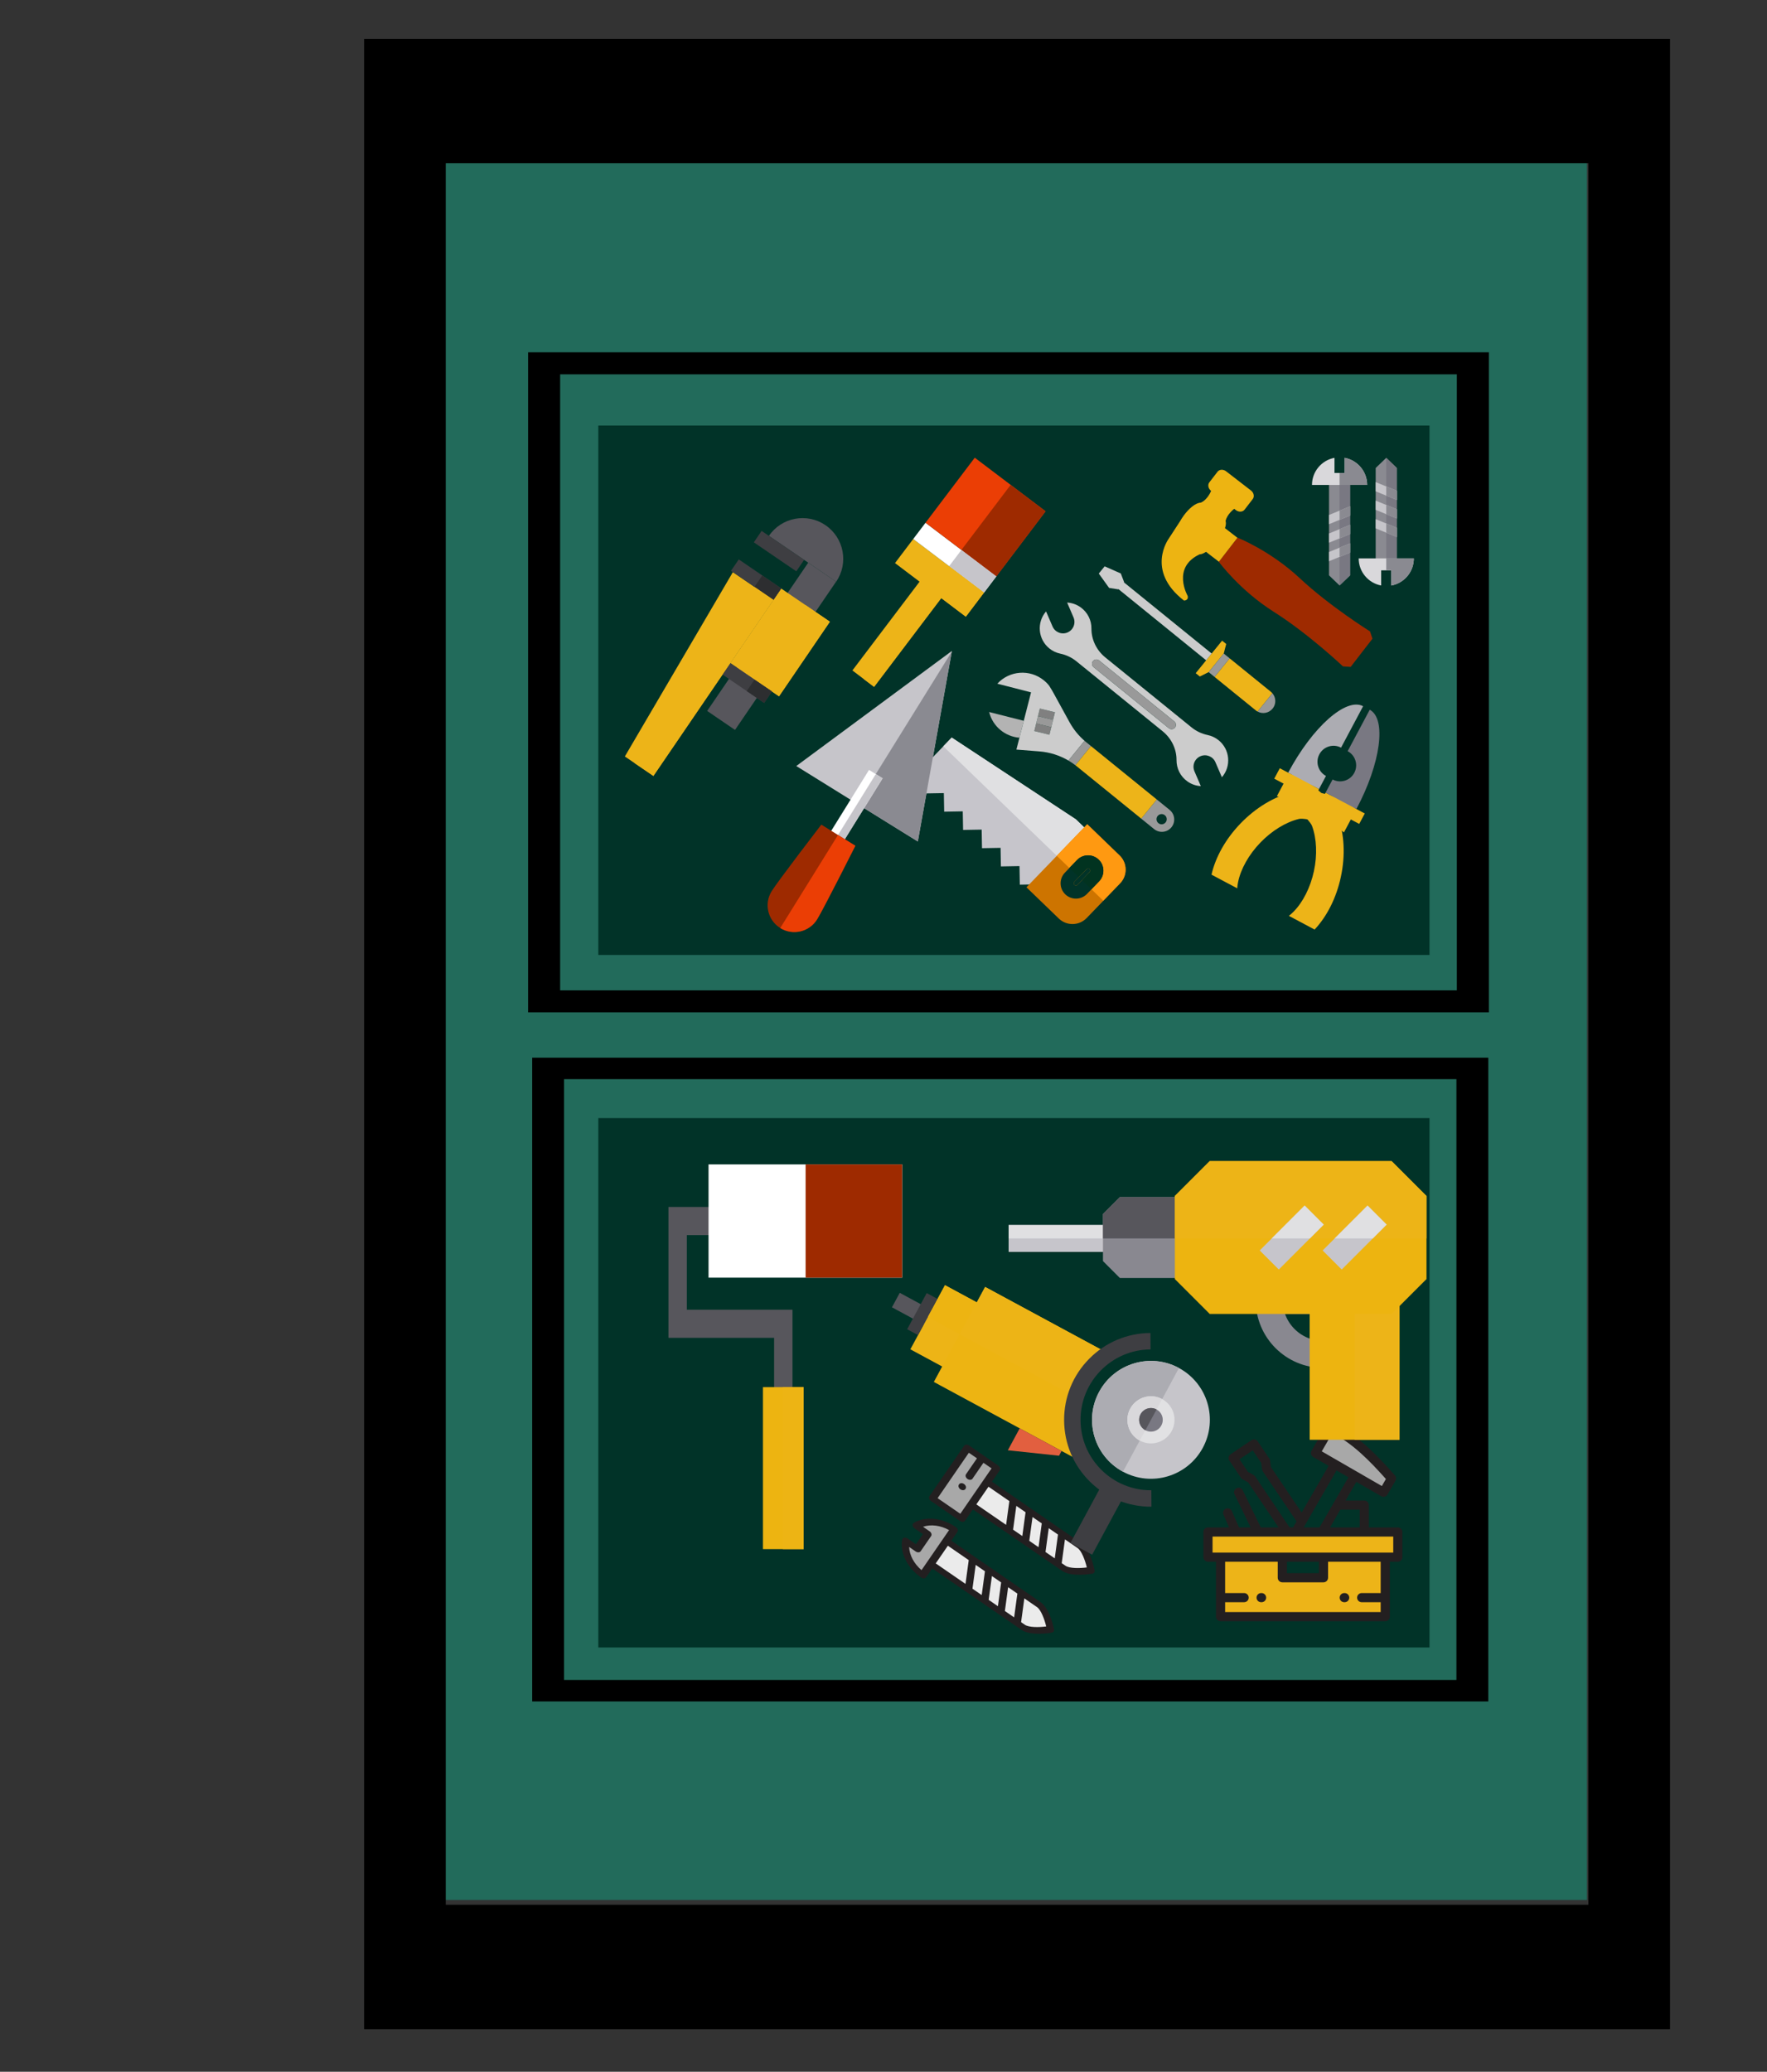 <?xml version="1.0" encoding="UTF-8" standalone="no" ?>
<!DOCTYPE svg PUBLIC "-//W3C//DTD SVG 1.1//EN" "http://www.w3.org/Graphics/SVG/1.1/DTD/svg11.dtd">
<svg xmlns="http://www.w3.org/2000/svg" xmlns:xlink="http://www.w3.org/1999/xlink" version="1.1" width="454.64" height="532.957" xml:space="preserve">
<rect width="100%" height="100%" fill="#333333" stroke="none"/>
<desc>Created with Fabric.js 1.6.0-rc.1</desc>
<defs></defs>
<g style="stroke: none; stroke-width: 1; stroke-dasharray: none; stroke-linecap: butt; stroke-linejoin: miter; stroke-miterlimit: 10; fill: none; fill-rule: nonzero; opacity: 1;" transform="translate(10 13.97) scale(0.98 0.98)" >
  <rect x="105.56" y="27.06" rx="0" ry="0" width="300.88" height="457.42" style="stroke: none; stroke-width: 1; stroke-dasharray: none; stroke-linecap: butt; stroke-linejoin: miter; stroke-miterlimit: 10; fill: #226b5b; fill-rule: nonzero; opacity: 1;" transform=" matrix(1 0 0 1 0 0) "/>
  <rect x="146.88" y="97.45" rx="0" ry="0" width="218.23" height="138.97" style="stroke: none; stroke-width: 1; stroke-dasharray: none; stroke-linecap: butt; stroke-linejoin: miter; stroke-miterlimit: 10; fill: #013328; fill-rule: nonzero; opacity: 1;" transform=" matrix(1 0 0 1 0 0) "/>
  <circle cx="180.143" cy="166.943" r="13.163" style="stroke: none; stroke-width: 1; stroke-dasharray: none; stroke-linecap: butt; stroke-linejoin: miter; stroke-miterlimit: 10; fill: #594333; fill-rule: nonzero; opacity: 0;" transform="  matrix(1 0 0 1 0 0) "/>
  <rect x="146.88" y="279.24" rx="0" ry="0" width="218.23" height="138.97" style="stroke: none; stroke-width: 1; stroke-dasharray: none; stroke-linecap: butt; stroke-linejoin: miter; stroke-miterlimit: 10; fill: #013328; fill-rule: nonzero; opacity: 1;" transform=" matrix(1 0 0 1 0 0) "/>
  <circle cx="180.143" cy="348.723" r="13.163" style="stroke: none; stroke-width: 1; stroke-dasharray: none; stroke-linecap: butt; stroke-linejoin: miter; stroke-miterlimit: 10; fill: #594333; fill-rule: nonzero; opacity: 0;" transform="  matrix(1 0 0 1 0 0) "/>
  <polygon points="173.39,484.48 173.39,27.06 105.56,27.06 105.56,484.48 406.44,484.48 406.44,484.48 " style="stroke: none; stroke-width: 1; stroke-dasharray: none; stroke-linecap: butt; stroke-linejoin: miter; stroke-miterlimit: 10; fill: rgb(0,0,0); fill-rule: nonzero; opacity: 0;" transform="  matrix(1 0 0 1 0 0) "/>
  <path d="M 417.82 0 H 94.18 c -9.605 0 -17.393 7.787 -17.393 17.393 v 19.336 c 0 9.605 7.787 17.393 17.393 17.393 h 323.642 c 9.605 0 17.393 -7.787 17.393 -17.393 V 17.393 C 435.213 7.787 427.427 0 417.82 0 z" style="stroke: none; stroke-width: 1; stroke-dasharray: none; stroke-linecap: butt; stroke-linejoin: miter; stroke-miterlimit: 10; fill: #735642; fill-rule: nonzero; opacity: 0;" transform=" matrix(1 0 0 1 0 0) " stroke-linecap="round" />
  <path d="M 144.621 36.729 V 17.393 C 144.621 7.786 152.407 0 162.014 0 H 94.18 c -9.605 0 -17.393 7.786 -17.393 17.393 v 19.336 c 0 9.605 7.787 17.393 17.393 17.393 h 67.834 C 152.407 54.12 144.621 46.334 144.621 36.729 z" style="stroke: none; stroke-width: 1; stroke-dasharray: none; stroke-linecap: butt; stroke-linejoin: miter; stroke-miterlimit: 10; fill: rgb(0,0,0); fill-rule: nonzero; opacity: 0;" transform=" matrix(1 0 0 1 0 0) " stroke-linecap="round" />
  <path d="M 406.442 456.963 H 105.558 c -19.921 0 -36.07 16.149 -36.07 36.07 V 512 h 373.024 v -18.968 C 442.512 473.112 426.363 456.963 406.442 456.963 z" style="stroke: none; stroke-width: 1; stroke-dasharray: none; stroke-linecap: butt; stroke-linejoin: miter; stroke-miterlimit: 10; fill: #735642; fill-rule: nonzero; opacity: 0;" transform=" matrix(1 0 0 1 0 0) " stroke-linecap="round" />
  <path d="M 173.392 456.963 h -67.834 c -19.921 0 -36.07 16.149 -36.07 36.07 V 512 h 67.834 v -18.968 C 137.322 473.112 153.471 456.963 173.392 456.963 z" style="stroke: none; stroke-width: 1; stroke-dasharray: none; stroke-linecap: butt; stroke-linejoin: miter; stroke-miterlimit: 10; fill: rgb(0,0,0); fill-rule: nonzero; opacity: 0;" transform=" matrix(1 0 0 1 0 0) " stroke-linecap="round" />
</g>
<g style="stroke: none; stroke-width: 1; stroke-dasharray: none; stroke-linecap: butt; stroke-linejoin: miter; stroke-miterlimit: 10; fill: none; fill-rule: nonzero; opacity: 1;" transform="translate(228.43 400.44) rotate(304.54) scale(0.07 0.09)" >
  <rect x="269.5" y="11.25" rx="0" ry="0" width="225.06" height="101.28" style="stroke: none; stroke-width: 1; stroke-dasharray: none; stroke-linecap: butt; stroke-linejoin: miter; stroke-miterlimit: 10; fill: #A8A8A8; fill-rule: nonzero; opacity: 1;" transform=" matrix(1 0 0 1 0 0) "/>
  <path d="M 382.031 500.747 L 382.031 500.747 c 0 0 50.637 -39.55 50.637 -67.516 V 112.527 H 331.393 v 320.703 C 331.393 461.197 382.031 500.747 382.031 500.747 z" style="stroke: none; stroke-width: 1; stroke-dasharray: none; stroke-linecap: butt; stroke-linejoin: miter; stroke-miterlimit: 10; fill: #EBEBEB; fill-rule: nonzero; opacity: 1;" transform=" matrix(1 0 0 1 0 0) " stroke-linecap="round" />
  <path d="M 118.716 500.747 L 118.716 500.747 c 0 0 50.637 -39.55 50.637 -67.516 V 112.527 H 68.079 v 320.703 C 68.079 461.197 118.716 500.747 118.716 500.747 z" style="stroke: none; stroke-width: 1; stroke-dasharray: none; stroke-linecap: butt; stroke-linejoin: miter; stroke-miterlimit: 10; fill: #EBEBEB; fill-rule: nonzero; opacity: 1;" transform=" matrix(1 0 0 1 0 0) " stroke-linecap="round" />
  <path d="M 152.475 17.023 v 40.366 H 84.958 V 17.023 c -39.333 13.904 -67.516 51.409 -67.516 95.504 l 0 0 h 202.549 l 0 0 C 219.991 68.432 191.808 30.927 152.475 17.023 z" style="stroke: none; stroke-width: 1; stroke-dasharray: none; stroke-linecap: butt; stroke-linejoin: miter; stroke-miterlimit: 10; fill: #A8A8A8; fill-rule: nonzero; opacity: 1;" transform=" matrix(1 0 0 1 0 0) " stroke-linecap="round" />
  <path d="M 494.558 0 H 269.503 c -6.215 0 -11.253 5.039 -11.253 11.253 v 101.275 c 0 6.214 5.038 11.253 11.253 11.253 h 50.637 v 309.451 c 0 32.516 49.338 71.992 54.964 76.385 c 2.036 1.59 4.481 2.384 6.926 2.384 s 4.892 -0.794 6.926 -2.384 c 5.626 -4.393 54.964 -43.868 54.964 -76.385 V 123.78 h 50.637 c 6.215 0 11.253 -5.039 11.253 -11.253 V 11.253 C 505.811 5.039 500.773 0 494.558 0 z M 421.415 308.719 l -78.769 30.924 v -32.085 l 78.769 -30.924 V 308.719 z M 342.646 363.82 l 78.769 -30.924 v 32.085 l -78.769 30.924 V 363.82 z M 421.415 252.455 l -78.769 30.924 v -32.085 l 78.769 -30.924 V 252.455 z M 382.031 486.178 c -18.201 -15.682 -39.385 -39.275 -39.385 -52.948 v -13.147 l 78.769 -30.924 v 44.07 C 421.415 446.902 400.232 470.497 382.031 486.178 z M 421.415 196.192 l -78.769 30.924 V 123.78 h 78.769 V 196.192 z M 280.756 101.275 V 22.505 h 202.549 v 28.132 h -70.892 c -6.215 0 -11.253 5.039 -11.253 11.253 s 5.038 11.253 11.253 11.253 h 70.892 v 28.132 H 280.756 z" style="stroke: none; stroke-width: 1; stroke-dasharray: none; stroke-linecap: butt; stroke-linejoin: miter; stroke-miterlimit: 10; fill: #231F20; fill-rule: nonzero; opacity: 1;" transform=" matrix(1 0 0 1 0 0) " stroke-linecap="round" />
  <path d="M 156.225 6.414 c -3.443 -1.215 -7.265 -0.686 -10.247 1.422 c -2.982 2.11 -4.755 5.535 -4.755 9.188 v 29.112 H 96.212 V 17.024 c 0 -3.653 -1.773 -7.078 -4.755 -9.188 c -2.983 -2.109 -6.803 -2.638 -10.249 -1.422 C 36.337 22.276 6.189 64.918 6.189 112.527 c 0 6.214 5.038 11.253 11.253 11.253 h 39.385 v 309.451 c 0 32.516 49.338 71.992 54.964 76.385 c 2.036 1.59 4.481 2.384 6.926 2.384 c 2.445 0 4.892 -0.794 6.926 -2.384 c 5.626 -4.393 54.964 -43.868 54.964 -76.385 V 123.78 h 39.385 c 6.215 0 11.253 -5.039 11.253 -11.253 C 231.244 64.918 201.096 22.276 156.225 6.414 z M 158.101 308.719 l -78.769 30.924 v -32.085 l 78.769 -30.924 V 308.719 z M 79.332 363.82 l 78.769 -30.924 v 32.085 l -78.769 30.924 V 363.82 z M 158.101 252.455 l -78.769 30.924 v -32.085 l 78.769 -30.924 V 252.455 z M 118.716 486.178 c -18.201 -15.682 -39.385 -39.275 -39.385 -52.948 v -13.147 l 78.769 -30.924 v 44.07 C 158.101 446.902 136.918 470.497 118.716 486.178 z M 158.101 196.192 l -78.769 30.924 V 123.78 h 78.769 V 196.192 z M 29.401 101.275 c 3.531 -27.977 20.058 -52.709 44.304 -66.727 v 22.841 c 0 6.214 5.038 11.253 11.253 11.253 h 67.516 c 6.215 0 11.253 -5.039 11.253 -11.253 V 34.548 c 24.246 14.018 40.773 38.75 44.304 66.727 H 29.401 z" style="stroke: none; stroke-width: 1; stroke-dasharray: none; stroke-linecap: butt; stroke-linejoin: miter; stroke-miterlimit: 10; fill: #231F20; fill-rule: nonzero; opacity: 1;" transform=" matrix(1 0 0 1 0 0) " stroke-linecap="round" />
  <path d="M 367.402 50.637 h -1.125 c -6.215 0 -11.253 5.039 -11.253 11.253 s 5.038 11.253 11.253 11.253 h 1.125 c 6.215 0 11.253 -5.039 11.253 -11.253 S 373.617 50.637 367.402 50.637 z" style="stroke: none; stroke-width: 1; stroke-dasharray: none; stroke-linecap: butt; stroke-linejoin: miter; stroke-miterlimit: 10; fill: #231F20; fill-rule: nonzero; opacity: 1;" transform=" matrix(1 0 0 1 0 0) " stroke-linecap="round" />
</g>
<g style="stroke: none; stroke-width: 1; stroke-dasharray: none; stroke-linecap: butt; stroke-linejoin: miter; stroke-miterlimit: 10; fill: none; fill-rule: nonzero; opacity: 1;" transform="translate(309.63 365.92) scale(0.1 0.1)" >
  <rect x="11.77" y="281.82" rx="0" ry="0" width="488.46" height="64.74" style="stroke: none; stroke-width: 1; stroke-dasharray: none; stroke-linecap: butt; stroke-linejoin: miter; stroke-miterlimit: 10; fill: #edb418; fill-rule: nonzero; opacity: 1;" transform=" matrix(1 0 0 1 0 0) "/>
  <rect x="44.14" y="346.56" rx="0" ry="0" width="423.72" height="153.01" style="stroke: none; stroke-width: 1; stroke-dasharray: none; stroke-linecap: butt; stroke-linejoin: miter; stroke-miterlimit: 10; fill: #edb418; fill-rule: nonzero; opacity: 1;" transform=" matrix(1 0 0 1 0 0) "/>
  <rect x="203.03" y="346.56" rx="0" ry="0" width="105.93" height="52.97" style="stroke: none; stroke-width: 1; stroke-dasharray: none; stroke-linecap: butt; stroke-linejoin: miter; stroke-miterlimit: 10; fill: #013328; fill-rule: nonzero; opacity: 1;" transform=" matrix(1 0 0 1 0 0) "/>
  <path d="M 463.439 179.715 c -58.328 -33.675 -116.656 -67.351 -174.984 -101.026 c 12.751 -22.085 25.501 -44.171 38.253 -66.256 c 61.094 26.728 110.93 79.308 157.329 131.606 C 477.171 155.932 470.306 167.824 463.439 179.715 z" style="stroke: none; stroke-width: 1; stroke-dasharray: none; stroke-linecap: butt; stroke-linejoin: miter; stroke-miterlimit: 10; fill: #A8A8A8; fill-rule: nonzero; opacity: 1;" transform=" matrix(1 0 0 1 0 0) " stroke-linecap="round" />
  <polygon points="389.2,136.85 345.43,212.66 305.5,281.82 237.54,281.82 253.54,254.13 338.24,107.42 " style="stroke: none; stroke-width: 1; stroke-dasharray: none; stroke-linecap: butt; stroke-linejoin: miter; stroke-miterlimit: 10; fill: #013328; fill-rule: nonzero; opacity: 1;" transform="  matrix(1 0 0 1 0 0) "/>
  <polygon points="253.54,254.13 237.54,281.82 215.43,281.82 123.53,145.58 106.34,135.87 76.51,91.64 130.17,55.45 160,99.68 162.56,119.25 " style="stroke: none; stroke-width: 1; stroke-dasharray: none; stroke-linecap: butt; stroke-linejoin: miter; stroke-miterlimit: 10; fill: #013328; fill-rule: nonzero; opacity: 1;" transform="  matrix(1 0 0 1 0 0) "/>
  <polygon points="413.92,212.66 413.92,281.82 305.5,281.82 345.43,212.66 " style="stroke: none; stroke-width: 1; stroke-dasharray: none; stroke-linecap: butt; stroke-linejoin: miter; stroke-miterlimit: 10; fill: #013328; fill-rule: nonzero; opacity: 1;" transform="  matrix(1 0 0 1 0 0) "/>
  <path d="M 500.23 270.051 h -74.54 V 212.66 c 0 -6.501 -5.271 -11.77 -11.77 -11.77 h -48.1 l 27.688 -47.959 l 64.046 36.977 c 1.804 1.043 3.837 1.577 5.885 1.577 c 1.019 0 2.044 -0.133 3.046 -0.401 c 3.017 -0.809 5.586 -2.78 7.147 -5.484 l 20.598 -35.678 c 2.533 -4.388 1.975 -9.906 -1.389 -13.696 C 445.913 83.333 394.793 29.371 331.424 1.649 c -5.491 -2.402 -11.913 -0.294 -14.91 4.899 l -38.253 66.256 c -3.251 5.63 -1.322 12.828 4.308 16.078 l 39.586 22.855 l -69.394 120.189 l -78.893 -116.953 l -2.194 -16.818 c -0.237 -1.813 -0.892 -3.544 -1.914 -5.059 l -29.837 -44.232 c -3.636 -5.39 -10.952 -6.81 -16.339 -3.176 l -53.66 36.193 c -2.588 1.746 -4.377 4.448 -4.973 7.512 c -0.596 3.064 0.051 6.241 1.796 8.828 l 29.837 44.232 c 1.02 1.512 2.379 2.767 3.968 3.665 l 14.769 8.345 l 77.97 115.587 H 147.67 l -46.458 -95.485 c -2.845 -5.845 -9.89 -8.277 -15.733 -5.434 c -5.845 2.845 -8.278 9.888 -5.434 15.733 l 41.447 85.186 H 91.712 l -18.556 -42.205 c -2.618 -5.951 -9.566 -8.653 -15.512 -6.037 c -5.951 2.617 -8.655 9.561 -6.038 15.512 l 14.39 32.732 H 11.77 c -6.499 0 -11.77 5.27 -11.77 11.77 v 64.736 c 0 6.501 5.271 11.77 11.77 11.77 h 20.598 v 141.241 c 0 6.501 5.271 11.77 11.77 11.77 h 423.724 c 6.499 0 11.77 -5.269 11.77 -11.77 V 358.328 h 20.598 c 6.499 0 11.77 -5.269 11.77 -11.77 v -64.736 C 512 275.32 506.729 270.051 500.23 270.051 z M 402.15 224.43 v 45.621 h -76.259 l 26.338 -45.621 H 402.15 z M 331.515 27.647 c 52.385 25.827 96.918 71.78 138.08 117.868 l -10.464 18.122 L 304.533 74.381 L 331.515 27.647 z M 373.122 141.161 l -74.412 128.89 h -40.774 l 5.798 -10.038 c 0.005 -0.008 0.007 -0.016 0.012 -0.025 l 78.799 -136.482 L 373.122 141.161 z M 133.285 139 c -1.02 -1.512 -2.379 -2.767 -3.968 -3.665 l -14.769 -8.345 L 92.846 94.815 l 34.144 -23.029 l 21.702 32.171 l 2.194 16.818 c 0.237 1.813 0.892 3.544 1.914 5.059 l 86.868 128.772 l -8.917 15.444 h -9.063 L 133.285 139 z M 456.092 438.952 h -48.846 c -6.499 0 -11.77 5.269 -11.77 11.77 c 0 6.501 5.271 11.77 11.77 11.77 h 48.846 v 25.306 H 55.908 v -25.306 h 48.846 c 6.499 0 11.77 -5.269 11.77 -11.77 c 0 -6.501 -5.271 -11.77 -11.77 -11.77 H 55.908 v -80.625 h 135.356 v 41.195 c 0 6.501 5.271 11.77 11.77 11.77 h 105.931 c 6.499 0 11.77 -5.269 11.77 -11.77 v -41.195 h 135.356 V 438.952 z M 214.805 358.327 h 82.391 v 29.425 h -82.391 V 358.327 z M 488.46 334.787 H 23.54 v -41.195 h 464.92 V 334.787 z" style="stroke: none; stroke-width: 1; stroke-dasharray: none; stroke-linecap: butt; stroke-linejoin: miter; stroke-miterlimit: 10; fill: #231F20; fill-rule: nonzero; opacity: 1;" transform=" matrix(1 0 0 1 0 0) " stroke-linecap="round" />
  <path d="M 149.677 438.952 H 148.5 c -6.499 0 -11.77 5.269 -11.77 11.77 c 0 6.501 5.271 11.77 11.77 11.77 h 1.177 c 6.499 0 11.77 -5.269 11.77 -11.77 C 161.447 444.222 156.176 438.952 149.677 438.952 z" style="stroke: none; stroke-width: 1; stroke-dasharray: none; stroke-linecap: butt; stroke-linejoin: miter; stroke-miterlimit: 10; fill: #231F20; fill-rule: nonzero; opacity: 1;" transform=" matrix(1 0 0 1 0 0) " stroke-linecap="round" />
  <path d="M 362.323 462.492 h 1.177 c 6.499 0 11.77 -5.269 11.77 -11.77 c 0 -6.501 -5.271 -11.77 -11.77 -11.77 h -1.177 c -6.499 0 -11.77 5.269 -11.77 11.77 C 350.553 457.223 355.824 462.492 362.323 462.492 z" style="stroke: none; stroke-width: 1; stroke-dasharray: none; stroke-linecap: butt; stroke-linejoin: miter; stroke-miterlimit: 10; fill: #231F20; fill-rule: nonzero; opacity: 1;" transform=" matrix(1 0 0 1 0 0) " stroke-linecap="round" />
</g>
<g style="stroke: none; stroke-width: 1; stroke-dasharray: none; stroke-linecap: butt; stroke-linejoin: miter; stroke-miterlimit: 10; fill: none; fill-rule: nonzero; opacity: 1;" transform="translate(246.51 185.13) rotate(309.05) scale(0.14 0.14)" >
  <path d="M 46.83 35.454 l 27.57 59.62 l -29.17 13.41 v -0.01 C 30.27 86.734 30.41 57.234 46.83 35.454 z" style="stroke: none; stroke-width: 1; stroke-dasharray: none; stroke-linecap: butt; stroke-linejoin: miter; stroke-miterlimit: 10; fill: #B3B3B3; fill-rule: nonzero; opacity: 1;" transform=" matrix(1 0 0 1 0 0) " stroke-linecap="round" />
  <polygon points="85.12,116.17 97.18,141.74 84.23,147.84 72.03,121.96 84.97,115.86 " style="stroke: none; stroke-width: 1; stroke-dasharray: none; stroke-linecap: butt; stroke-linejoin: miter; stroke-miterlimit: 10; fill: #808080; fill-rule: nonzero; opacity: 1;" transform="  matrix(1 0 0 1 0 0) "/>
  <polygon points="110.48,103.83 122.68,129.71 109.74,135.81 109.59,135.5 97.53,109.94 " style="stroke: none; stroke-width: 1; stroke-dasharray: none; stroke-linecap: butt; stroke-linejoin: miter; stroke-miterlimit: 10; fill: #808080; fill-rule: nonzero; opacity: 1;" transform="  matrix(1 0 0 1 0 0) "/>
  <polygon points="109.59,135.5 109.74,135.81 97.18,141.74 85.12,116.17 84.97,115.86 97.53,109.94 " style="stroke: none; stroke-width: 1; stroke-dasharray: none; stroke-linecap: butt; stroke-linejoin: miter; stroke-miterlimit: 10; fill: #999999; fill-rule: nonzero; opacity: 1;" transform="  matrix(1 0 0 1 0 0) "/>
  <path d="M 97.18 141.744 l 12.56 -5.93 l 12.94 -6.1 l -12.2 -25.88 l -12.95 6.11 l -12.56 5.92 l -12.94 6.1 l 12.2 25.88 L 97.18 141.744 z M 155.39 76.794 c 0 4.96 -0.41 9.84 -1.68 14.43 c -0.92 3.35 -5.14 13.99 -5.14 13.99 l -0.02 0.05 l -23.2 56.88 c -5.56 13.63 -8.65 28.14 -9.12 42.85 l -1.91 -0.07 h -44.9 c -2.78 -18.6 -9.76 -36.41 -20.52 -52.03 l -24.09 -35.03 l 15.52 -7.13 l 4.9 -2.25 l 29.17 -13.41 l 49.03 -22.54 l -26.67 -58.15 C 129.48 16.394 155.39 43.564 155.39 76.794 z" style="stroke: none; stroke-width: 1; stroke-dasharray: none; stroke-linecap: butt; stroke-linejoin: miter; stroke-miterlimit: 10; fill: #CCCCCC; fill-rule: nonzero; opacity: 1;" transform=" matrix(1 0 0 1 0 0) " stroke-linecap="round" />
  <path d="M 116.15 375.974 v 30.45 c 0 12.53 -10.15 22.69 -22.68 22.69 c -6.27 0 -11.93 -2.54 -16.04 -6.65 c -4.1 -4.1 -6.64 -9.77 -6.64 -16.04 v -30.45 h 1.22 h 41.69 H 116.15 z M 103.03 405.734 c 0 -5.19 -4.2 -9.4 -9.4 -9.4 c -5.19 0 -9.4 4.21 -9.4 9.4 s 4.21 9.4 9.4 9.4 C 98.83 415.134 103.03 410.924 103.03 405.734 z" style="stroke: none; stroke-width: 1; stroke-dasharray: none; stroke-linecap: butt; stroke-linejoin: miter; stroke-miterlimit: 10; fill: #999999; fill-rule: nonzero; opacity: 1;" transform=" matrix(1 0 0 1 0 0) " stroke-linecap="round" />
  <path d="M 114.32 204.924 l 1.91 0.07 c -0.06 1.35 -0.08 2.7 -0.08 4.06 v 11.2 h -2.45 H 72.01 l -1.26 0.04 c -0.12 -5.16 -0.57 -10.29 -1.33 -15.37 H 114.32 z" style="stroke: none; stroke-width: 1; stroke-dasharray: none; stroke-linecap: butt; stroke-linejoin: miter; stroke-miterlimit: 10; fill: #999999; fill-rule: nonzero; opacity: 1;" transform=" matrix(1 0 0 1 0 0) " stroke-linecap="round" />
  <path d="M 116.15 220.254 v 155.72 h -2.45 H 72.01 h -1.22 v -152.67 c 0 -1 -0.01 -2 -0.04 -3.01 l 1.26 -0.04 h 41.69 H 116.15 z" style="stroke: none; stroke-width: 1; stroke-dasharray: none; stroke-linecap: butt; stroke-linejoin: miter; stroke-miterlimit: 10; fill: #edb419; fill-rule: nonzero; opacity: 1;" transform=" matrix(1 0 0 1 0 0) " stroke-linecap="round" />
  <path d="M 302.184 44.604 c 1.05 16.29 -6.12 30.95 -17.76 40.25 c -16.08 12.85 -25.14 32.57 -25.14 53.15 v 204.34 c 0 11.07 2.75 21.93 7.8 31.78 c 3.33 6.49 5.2 13.84 5.2 21.63 c 0 26.74 -22.1 48.31 -49.03 47.46 l 13.98 -26.66 c 5.39 -10.27 1.43 -22.96 -8.85 -28.35 c -3.11 -1.63 -6.45 -2.41 -9.74 -2.41 c -7.55 0 -14.85 4.09 -18.61 11.25 l -13.82 26.36 c -5.05 -7.01 -8.24 -15.43 -8.82 -24.52 c -1.05 -16.28 6.12 -30.95 17.76 -40.25 c 16.08 -12.85 25.13 -32.56 25.13 -53.15 v -204.34 c 0 -11.06 -2.74 -21.93 -7.79 -31.78 c -3.33 -6.48 -5.21 -13.83 -5.21 -21.62 c 0 -26.75 22.11 -48.32 49.04 -47.47 l -13.98 26.66 c -5.39 10.27 -1.43 22.97 8.84 28.35 c 3.12 1.63 6.45 2.41 9.74 2.41 c 7.56 0 14.86 -4.09 18.62 -11.25 l 13.82 -26.36 C 298.404 27.094 301.604 35.514 302.184 44.604 z M 247.784 310.744 v -178 c 0 -4.42 -3.58 -8 -8 -8 c -2.2 0 -4.2 0.89 -5.65 2.34 c -1.45 1.45 -2.35 3.45 -2.35 5.66 v 178 c 0 4.42 3.59 8 8 8 C 244.204 318.744 247.784 315.164 247.784 310.744 z" style="stroke: none; stroke-width: 1; stroke-dasharray: none; stroke-linecap: butt; stroke-linejoin: miter; stroke-miterlimit: 10; fill: #CCCCCC; fill-rule: nonzero; opacity: 1;" transform=" matrix(1 0 0 1 0 0) " stroke-linecap="round" />
  <path d="M 247.784 132.744 v 178 c 0 4.42 -3.58 8 -8 8 c -4.41 0 -8 -3.58 -8 -8 v -178 c 0 -2.21 0.9 -4.21 2.35 -5.66 c 1.45 -1.45 3.45 -2.34 5.65 -2.34 C 244.204 124.744 247.784 128.324 247.784 132.744 z" style="stroke: none; stroke-width: 1; stroke-dasharray: none; stroke-linecap: butt; stroke-linejoin: miter; stroke-miterlimit: 10; fill: #999999; fill-rule: nonzero; opacity: 1;" transform=" matrix(1 0 0 1 0 0) " stroke-linecap="round" />
  <polygon points="418.43,285.36 418.43,295.09 401.93,302.59 357.93,302.59 341.43,295.09 341.43,285.36 371.93,285.36 387.93,285.36 " style="stroke: none; stroke-width: 1; stroke-dasharray: none; stroke-linecap: butt; stroke-linejoin: miter; stroke-miterlimit: 10; fill: #edb419; fill-rule: nonzero; opacity: 1;" transform="  matrix(1 0 0 1 0 0) "/>
  <path d="M 401.927 316.594 v 97.5 c 0 1.47 -0.14 2.9 -0.42 4.29 l -1.58 -0.29 h -40.5 l -1.09 0.2 c -0.27 -1.36 -0.41 -2.76 -0.41 -4.2 v -97.5 h 1.5 h 40.5 H 401.927 z" style="stroke: none; stroke-width: 1; stroke-dasharray: none; stroke-linecap: butt; stroke-linejoin: miter; stroke-miterlimit: 10; fill: #edb419; fill-rule: nonzero; opacity: 1;" transform=" matrix(1 0 0 1 0 0) " stroke-linecap="round" />
  <polygon points="401.93,302.59 401.93,316.59 399.93,316.59 359.43,316.59 357.93,316.59 357.93,302.59 " style="stroke: none; stroke-width: 1; stroke-dasharray: none; stroke-linecap: butt; stroke-linejoin: miter; stroke-miterlimit: 10; fill: #999999; fill-rule: nonzero; opacity: 1;" transform="  matrix(1 0 0 1 0 0) "/>
  <path d="M 399.927 418.094 l 1.58 0.29 c -0.86 4.36 -3 8.25 -6.02 11.27 c -3.98 3.98 -9.48 6.44 -15.56 6.44 c -10.71 0 -19.64 -7.66 -21.59 -17.8 l 1.09 -0.2 H 399.927 z" style="stroke: none; stroke-width: 1; stroke-dasharray: none; stroke-linecap: butt; stroke-linejoin: miter; stroke-miterlimit: 10; fill: #999999; fill-rule: nonzero; opacity: 1;" transform=" matrix(1 0 0 1 0 0) " stroke-linecap="round" />
  <polygon points="388.47,31.69 397.01,63.01 388.47,77.8 387.93,77.8 387.93,285.36 371.93,285.36 371.93,77.8 371.39,77.8 362.85,63.01 371.39,31.69 " style="stroke: none; stroke-width: 1; stroke-dasharray: none; stroke-linecap: butt; stroke-linejoin: miter; stroke-miterlimit: 10; fill: #CCCCCC; fill-rule: nonzero; opacity: 1;" transform="  matrix(1 0 0 1 0 0) "/>
</g>
<g style="stroke: none; stroke-width: 1; stroke-dasharray: none; stroke-linecap: butt; stroke-linejoin: miter; stroke-miterlimit: 10; fill: none; fill-rule: nonzero; opacity: 1;" transform="translate(234.61 98.81) rotate(37.12) scale(0.14 0.14)" >
  <circle cx="256" cy="256" r="256" style="stroke: none; stroke-width: 1; stroke-dasharray: none; stroke-linecap: butt; stroke-linejoin: miter; stroke-miterlimit: 10; fill: #65BA70; fill-rule: nonzero; opacity: 0;" transform="  matrix(1 0 0 1 0 0) "/>
  <path d="M 256.943 511.988 C 397.893 511.479 512 397.069 512 256 c 0 -16.191 -1.52 -32.026 -4.394 -47.382 L 337.018 38.03 l 0 0 c -7.053 0 -156.156 0 -163.203 0 c 0 7.698 0 227.564 0 242.853 h 56.614 v 204.59 L 256.943 511.988 z" style="stroke: none; stroke-width: 1; stroke-dasharray: none; stroke-linecap: butt; stroke-linejoin: miter; stroke-miterlimit: 10; fill: #488E53; fill-rule: nonzero; opacity: 0;" transform=" matrix(1 0 0 1 0 0) " stroke-linecap="round" />
  <polygon points="337.02,225.44 173.81,225.44 173.81,280.88 230.43,280.88 230.43,485.47 280.4,485.47 280.4,280.88 337.02,280.88 " style="stroke: none; stroke-width: 1; stroke-dasharray: none; stroke-linecap: butt; stroke-linejoin: miter; stroke-miterlimit: 10; fill: #edb418; fill-rule: nonzero; opacity: 1;" transform="  matrix(1 0 0 1 0 0) "/>
  <rect x="173.81" y="187.96" rx="0" ry="0" width="163.21" height="37.48" style="stroke: none; stroke-width: 1; stroke-dasharray: none; stroke-linecap: butt; stroke-linejoin: miter; stroke-miterlimit: 10; fill: #FFFFFF; fill-rule: nonzero; opacity: 1;" transform=" matrix(1 0 0 1 0 0) "/>
  <rect x="173.81" y="38.03" rx="0" ry="0" width="163.21" height="149.93" style="stroke: none; stroke-width: 1; stroke-dasharray: none; stroke-linecap: butt; stroke-linejoin: miter; stroke-miterlimit: 10; fill: #eb3e05; fill-rule: nonzero; opacity: 1;" transform=" matrix(1 0 0 1 0 0) "/>
  <rect x="256.56" y="38.03" rx="0" ry="0" width="80.47" height="149.93" style="stroke: none; stroke-width: 1; stroke-dasharray: none; stroke-linecap: butt; stroke-linejoin: miter; stroke-miterlimit: 10; fill: #9e2a00; fill-rule: nonzero; opacity: 1;" transform=" matrix(1 0 0 1 0 0) "/>
  <rect x="256.56" y="187.96" rx="0" ry="0" width="80.47" height="37.48" style="stroke: none; stroke-width: 1; stroke-dasharray: none; stroke-linecap: butt; stroke-linejoin: miter; stroke-miterlimit: 10; fill: #C6C5CA; fill-rule: nonzero; opacity: 1;" transform=" matrix(1 0 0 1 0 0) "/>
  <polygon points="256.55,225.44 256.55,485.47 280.4,485.47 280.4,280.88 337.02,280.88 337.02,225.44 " style="stroke: none; stroke-width: 1; stroke-dasharray: none; stroke-linecap: butt; stroke-linejoin: miter; stroke-miterlimit: 10; fill: #edb418; fill-rule: nonzero; opacity: 1;" transform="  matrix(1 0 0 1 0 0) "/>
</g>
<g style="stroke: none; stroke-width: 1; stroke-dasharray: none; stroke-linecap: butt; stroke-linejoin: miter; stroke-miterlimit: 10; fill: none; fill-rule: nonzero; opacity: 1;" transform="translate(179.29 107.78) rotate(34.29) scale(0.17 0.17)" >
  <circle cx="256" cy="256" r="256" style="stroke: none; stroke-width: 1; stroke-dasharray: none; stroke-linecap: butt; stroke-linejoin: miter; stroke-miterlimit: 10; fill: #EA971E; fill-rule: nonzero; opacity: 0;" transform="  matrix(1 0 0 1 0 0) "/>
  <path d="M 251.405 23.088 c -34.016 0 -61.591 27.575 -61.591 61.591 H 176.44 v 20.97 l 34.157 34.157 h -38.419 v 20.97 l 0 0 l 3.738 3.738 l 21.795 318.808 l 26.743 26.743 C 234.793 511.334 245.318 512 256 512 c 140.669 0 254.819 -113.46 255.973 -253.856 L 294.955 41.126 l 0 0 C 283.809 29.981 268.413 23.088 251.405 23.088 z" style="stroke: none; stroke-width: 1; stroke-dasharray: none; stroke-linecap: butt; stroke-linejoin: miter; stroke-miterlimit: 10; fill: #A16125; fill-rule: nonzero; opacity: 0;" transform=" matrix(1 0 0 1 0 0) " stroke-linecap="round" />
  <rect x="261.83" y="84.68" rx="0" ry="0" width="51.02" height="271.53" style="stroke: none; stroke-width: 1; stroke-dasharray: none; stroke-linecap: butt; stroke-linejoin: miter; stroke-miterlimit: 10; fill: #57565C; fill-rule: nonzero; opacity: 1;" transform=" matrix(1 0 0 1 0 0) "/>
  <rect x="250.02" y="140.02" rx="0" ry="0" width="89.2" height="136.63" style="stroke: none; stroke-width: 1; stroke-dasharray: none; stroke-linecap: butt; stroke-linejoin: miter; stroke-miterlimit: 10; fill: #edb418; fill-rule: nonzero; opacity: 1;" transform=" matrix(1 0 0 1 0 0) "/>
  <rect x="294.33" y="140.02" rx="0" ry="0" width="44.89" height="136.63" style="stroke: none; stroke-width: 1; stroke-dasharray: none; stroke-linecap: butt; stroke-linejoin: miter; stroke-miterlimit: 10; fill: #edb418; fill-rule: nonzero; opacity: 1;" transform=" matrix(1 0 0 1 0 0) "/>
  <polygon points="250.02,483.32 197.71,483.32 175.66,160.78 250.02,160.78 " style="stroke: none; stroke-width: 1; stroke-dasharray: none; stroke-linecap: butt; stroke-linejoin: miter; stroke-miterlimit: 10; fill: #edb418; fill-rule: nonzero; opacity: 1;" transform="  matrix(1 0 0 1 0 0) "/>
  <path d="M 251.405 23.088 c -34.016 0 -61.591 27.576 -61.591 61.591 h 123.182 C 312.997 50.664 285.421 23.088 251.405 23.088 z" style="stroke: none; stroke-width: 1; stroke-dasharray: none; stroke-linecap: butt; stroke-linejoin: miter; stroke-miterlimit: 10; fill: #57565C; fill-rule: nonzero; opacity: 1;" transform=" matrix(1 0 0 1 0 0) " stroke-linecap="round" />
  <rect x="250" y="276.65" rx="0" ry="0" width="76.25" height="20.97" style="stroke: none; stroke-width: 1; stroke-dasharray: none; stroke-linecap: butt; stroke-linejoin: miter; stroke-miterlimit: 10; fill: #3E3E42; fill-rule: nonzero; opacity: 1;" transform=" matrix(1 0 0 1 0 0) "/>
  <rect x="294.38" y="276.65" rx="0" ry="0" width="31.88" height="20.97" style="stroke: none; stroke-width: 1; stroke-dasharray: none; stroke-linecap: butt; stroke-linejoin: miter; stroke-miterlimit: 10; fill: #2D2E30; fill-rule: nonzero; opacity: 1;" transform=" matrix(1 0 0 1 0 0) "/>
  <rect x="176.44" y="84.68" rx="0" ry="0" width="77.83" height="20.97" style="stroke: none; stroke-width: 1; stroke-dasharray: none; stroke-linecap: butt; stroke-linejoin: miter; stroke-miterlimit: 10; fill: #3E3E42; fill-rule: nonzero; opacity: 1;" transform=" matrix(1 0 0 1 0 0) "/>
  <rect x="172.18" y="139.81" rx="0" ry="0" width="77.83" height="20.97" style="stroke: none; stroke-width: 1; stroke-dasharray: none; stroke-linecap: butt; stroke-linejoin: miter; stroke-miterlimit: 10; fill: #3E3E42; fill-rule: nonzero; opacity: 1;" transform=" matrix(1 0 0 1 0 0) "/>
  <rect x="215.27" y="139.81" rx="0" ry="0" width="34.73" height="20.97" style="stroke: none; stroke-width: 1; stroke-dasharray: none; stroke-linecap: butt; stroke-linejoin: miter; stroke-miterlimit: 10; fill: #2D2E30; fill-rule: nonzero; opacity: 1;" transform=" matrix(1 0 0 1 0 0) "/>
  <rect x="215.35" y="160.78" rx="0" ry="0" width="34.66" height="322.55" style="stroke: none; stroke-width: 1; stroke-dasharray: none; stroke-linecap: butt; stroke-linejoin: miter; stroke-miterlimit: 10; fill: #edb418; fill-rule: nonzero; opacity: 1;" transform=" matrix(1 0 0 1 0 0) "/>
</g>
<g style="stroke: none; stroke-width: 1; stroke-dasharray: none; stroke-linecap: butt; stroke-linejoin: miter; stroke-miterlimit: 10; fill: none; fill-rule: nonzero; opacity: 1;" transform="translate(299.23 173.58) rotate(269.32) scale(0.09 0.09)" >
  <path d="M 271 394.6 c 80.6 -84.1 118.4 -177.1 118.4 -177.1 l -32.9 -26.1 l -2.5 -2 l -32.9 -26.1 c 0 0 -81.8 58.2 -145.2 155.9 C 112.5 417 17.8 514.8 17.8 514.8 l -1.7 22 l 38.7 30.6 l 2.5 2 L 95.9 600 l 21 -6.7 C 116.9 593.3 190.4 478.7 271 394.6 L 271 394.6 z" style="stroke: none; stroke-width: 1; stroke-dasharray: none; stroke-linecap: butt; stroke-linejoin: miter; stroke-miterlimit: 10; fill: #9e2a00; fill-rule: nonzero; opacity: 1;" transform=" matrix(1 0 0 1 0 0) " stroke-linecap="round" />
  <path d="M 578.4 162.8 l -30 -23.7 c -7 -5.6 -18.1 -3.4 -24.6 4.8 l 0.1 -0.1 c 0 0 -25.1 -10 -33.3 -29.9 c -0.1 -14.8 -16.3 -34.1 -36 -49 l 0 0 l -0.5 -0.3 c -4.9 -3.7 -10.1 -7.2 -15.5 -10.3 l -49.7 -33.2 c 0 0 -90.5 -68.5 -177.6 41.5 c 0 0 -0.2 13.8 13.3 10.6 c 0 0 81.6 -45.7 118.4 35.8 c 0 1.3 0.2 2.6 0.4 3.8 c 1 4.5 3.2 9.4 6.4 14.5 l -28.7 36.3 l 67.9 53.8 l 27.9 -35.2 c 6.4 2.2 12.3 3.2 17.4 2.6 c 1.1 -0.1 2.1 -0.3 3.1 -0.6 c 20 4.6 34.4 25.1 34.4 25.1 l -3.6 4.5 c -6.5 8.3 -6.1 19.5 0.9 25 l 30 23.7 c 7 5.6 18.1 3.4 24.6 -4.8 l 55.3 -69.9 C 585.8 179.6 585.4 168.4 578.4 162.8 z" style="stroke: none; stroke-width: 1; stroke-dasharray: none; stroke-linecap: butt; stroke-linejoin: miter; stroke-miterlimit: 10; fill: #edb412; fill-rule: nonzero; opacity: 1;" transform=" matrix(1 0 0 1 0 0) " stroke-linecap="round" />
</g>
<g style="stroke: none; stroke-width: 1; stroke-dasharray: none; stroke-linecap: butt; stroke-linejoin: miter; stroke-miterlimit: 10; fill: none; fill-rule: nonzero; opacity: 1;" transform="translate(158.02 272.09) scale(0.17 0.26)" >
  <circle cx="256" cy="256" r="256" style="stroke: none; stroke-width: 1; stroke-dasharray: none; stroke-linecap: butt; stroke-linejoin: miter; stroke-miterlimit: 10; fill: #65BA70; fill-rule: nonzero; opacity: 0;" transform="  matrix(1 0 0 1 0 0) "/>
  <path d="M 435.942 105.588 L 435.942 105.588 H 142.84 v 42.11 H 82.179 v 129.485 h 159.908 v 48.788 h -16.882 v 160.278 l 25.687 25.687 c 1.7 0.033 3.4 0.065 5.108 0.065 c 141.384 0 256 -114.615 256 -256 c 0 -32.066 -5.913 -62.746 -16.679 -91.034 L 435.942 105.588 z" style="stroke: none; stroke-width: 1; stroke-dasharray: none; stroke-linecap: butt; stroke-linejoin: miter; stroke-miterlimit: 10; fill: #488E53; fill-rule: nonzero; opacity: 0;" transform=" matrix(1 0 0 1 0 0) " stroke-linecap="round" />
  <polygon points="269.91,394.98 242.09,394.98 242.09,277.18 82.18,277.18 82.18,147.7 207.4,147.7 207.4,175.52 110,175.52 110,249.36 269.91,249.36 " style="stroke: none; stroke-width: 1; stroke-dasharray: none; stroke-linecap: butt; stroke-linejoin: miter; stroke-miterlimit: 10; fill: #57565C; fill-rule: nonzero; opacity: 1;" transform="  matrix(1 0 0 1 0 0) "/>
  <rect x="142.84" y="105.58" rx="0" ry="0" width="293.1" height="112.05" style="stroke: none; stroke-width: 1; stroke-dasharray: none; stroke-linecap: butt; stroke-linejoin: miter; stroke-miterlimit: 10; fill: #FFFFFF; fill-rule: nonzero; opacity: 1;" transform=" matrix(1 0 0 1 0 0) "/>
  <rect x="289.76" y="105.58" rx="0" ry="0" width="146.18" height="112.05" style="stroke: none; stroke-width: 1; stroke-dasharray: none; stroke-linecap: butt; stroke-linejoin: miter; stroke-miterlimit: 10; fill: #9e2a00; fill-rule: nonzero; opacity: 1;" transform=" matrix(1 0 0 1 0 0) "/>
  <rect x="225.2" y="325.97" rx="0" ry="0" width="61.59" height="160.28" style="stroke: none; stroke-width: 1; stroke-dasharray: none; stroke-linecap: butt; stroke-linejoin: miter; stroke-miterlimit: 10; fill: #edb411; fill-rule: nonzero; opacity: 1;" transform=" matrix(1 0 0 1 0 0) "/>
  <rect x="255.25" y="325.97" rx="0" ry="0" width="31.54" height="160.28" style="stroke: none; stroke-width: 1; stroke-dasharray: none; stroke-linecap: butt; stroke-linejoin: miter; stroke-miterlimit: 10; fill: #edb414; fill-rule: nonzero; opacity: 1;" transform=" matrix(1 0 0 1 0 0) "/>
</g>
<g style="stroke: none; stroke-width: 1; stroke-dasharray: none; stroke-linecap: butt; stroke-linejoin: miter; stroke-miterlimit: 10; fill: none; fill-rule: nonzero; opacity: 1;" transform="translate(323.87 163.82) rotate(28.04) scale(0.13 0.13)" >
  <circle cx="256" cy="256" r="256" style="stroke: none; stroke-width: 1; stroke-dasharray: none; stroke-linecap: butt; stroke-linejoin: miter; stroke-miterlimit: 10; fill: #F7DC4D; fill-rule: nonzero; opacity: 0;" transform="  matrix(1 0 0 1 0 0) "/>
  <path d="M 261.704 24.093 v 14.824 l -14.824 -14.824 c -38.152 0 -69.08 83.201 -69.08 185.834 h -18.779 v 23.418 l 20.883 20.883 v 7.272 l 1.73 1.73 c -17.495 22.272 -31.303 49.736 -39.888 79.901 c -11.453 40.245 -12.499 81.314 -3.043 116.216 l 41.133 41.133 C 203.896 507.966 229.477 512 256 512 c 139.433 0 252.822 -111.476 255.927 -250.163 L 285.242 35.152 l -0.007 0.007 C 277.89 28.002 269.968 24.093 261.704 24.093 z" style="stroke: none; stroke-width: 1; stroke-dasharray: none; stroke-linecap: butt; stroke-linejoin: miter; stroke-miterlimit: 10; fill: #D4B331; fill-rule: nonzero; opacity: 0;" transform=" matrix(1 0 0 1 0 0) " stroke-linecap="round" />
  <path d="M 194.202 358.057 c -8.973 31.526 -9.725 64.268 -2.066 89.832 c 0.996 3.322 2.377 7.303 4.225 11.457 h -57.656 c -9.458 -34.902 -8.41 -75.971 3.043 -116.216 c 11.916 -41.87 33.872 -78.572 61.824 -103.346 c 30.864 -27.355 94.839 -38 127.214 -28.787 v 51.376 c -19.319 -5.496 -81.254 9.55 -91.041 18.225 C 219.773 298.297 203.173 326.53 194.202 358.057 z" style="stroke: none; stroke-width: 1; stroke-dasharray: none; stroke-linecap: butt; stroke-linejoin: miter; stroke-miterlimit: 10; fill: #edb418; fill-rule: nonzero; opacity: 1;" transform=" matrix(1 0 0 1 0 0) " stroke-linecap="round" />
  <rect x="261.7" y="209.93" rx="0" ry="0" width="87.86" height="23.42" style="stroke: none; stroke-width: 1; stroke-dasharray: none; stroke-linecap: butt; stroke-linejoin: miter; stroke-miterlimit: 10; fill: #edb418; fill-rule: nonzero; opacity: 1;" transform=" matrix(1 0 0 1 0 0) "/>
  <path d="M 314.385 358.057 c 8.973 31.526 9.725 64.268 2.066 89.832 c -0.996 3.322 -2.377 7.303 -4.225 11.457 h 57.656 c 9.458 -34.902 8.41 -75.971 -3.043 -116.216 c -11.916 -41.87 -33.872 -78.572 -61.824 -103.346 c -30.864 -27.355 -92.734 -37.76 -125.109 -28.546 V 261.5 c 19.319 -5.496 79.15 10.423 88.937 19.098 C 288.813 298.297 305.414 326.53 314.385 358.057 z" style="stroke: none; stroke-width: 1; stroke-dasharray: none; stroke-linecap: butt; stroke-linejoin: miter; stroke-miterlimit: 10; fill: #edb418; fill-rule: nonzero; opacity: 1;" transform=" matrix(1 0 0 1 0 0) " stroke-linecap="round" />
  <path d="M 215.159 148.733 c 0 -17.519 14.202 -31.722 31.722 -31.722 V 24.094 c -38.152 0 -69.08 83.201 -69.08 185.834 h 69.08 v -29.473 C 229.362 180.454 215.159 166.252 215.159 148.733 z" style="stroke: none; stroke-width: 1; stroke-dasharray: none; stroke-linecap: butt; stroke-linejoin: miter; stroke-miterlimit: 10; fill: #ACACB2; fill-rule: nonzero; opacity: 1;" transform=" matrix(1 0 0 1 0 0) " stroke-linecap="round" />
  <rect x="159.02" y="209.93" rx="0" ry="0" width="87.86" height="23.42" style="stroke: none; stroke-width: 1; stroke-dasharray: none; stroke-linecap: butt; stroke-linejoin: miter; stroke-miterlimit: 10; fill: #edb418; fill-rule: nonzero; opacity: 1;" transform=" matrix(1 0 0 1 0 0) "/>
  <path d="M 293.426 148.733 c 0 -17.519 -14.202 -31.722 -31.722 -31.722 V 24.094 c 38.152 0 69.08 83.201 69.08 185.834 h -69.08 v -29.473 C 279.224 180.454 293.426 166.252 293.426 148.733 z" style="stroke: none; stroke-width: 1; stroke-dasharray: none; stroke-linecap: butt; stroke-linejoin: miter; stroke-miterlimit: 10; fill: #797882; fill-rule: nonzero; opacity: 1;" transform=" matrix(1 0 0 1 0 0) " stroke-linecap="round" />
</g>
<g style="stroke: none; stroke-width: 1; stroke-dasharray: none; stroke-linecap: butt; stroke-linejoin: miter; stroke-miterlimit: 10; fill: none; fill-rule: nonzero; opacity: 1;" transform="translate(330.17 113.81) scale(0.08 0.08)" >
  <circle cx="256" cy="256" r="256" style="stroke: none; stroke-width: 1; stroke-dasharray: none; stroke-linecap: butt; stroke-linejoin: miter; stroke-miterlimit: 10; fill: #5A7EBF; fill-rule: nonzero; opacity: 0;" transform="  matrix(1 0 0 1 0 0) "/>
  <path d="M 510.393 227.324 l -145.1 -145.099 l 0 0 l -33.971 -32.648 l 0 0 l -33.971 32.648 v 45.286 l -54.505 -54.505 l -0.022 0.022 c -3.086 -2.986 -6.224 -5.689 -10.295 -8.583 c -10.269 -7.303 -22.16 -12.475 -35.026 -14.87 l 0 0 v 32.648 l -32.648 -32.648 l 0 0 c -41.175 7.666 -72.354 43.757 -72.354 87.154 l 0 0 l 54.707 54.707 v 236.034 l 33.971 32.648 l 0 0 l 50.744 50.744 c 7.928 0.74 15.957 1.135 24.077 1.135 c 141.385 0 256 -114.615 256 -256 C 512 246.304 511.442 236.74 510.393 227.324 z" style="stroke: none; stroke-width: 1; stroke-dasharray: none; stroke-linecap: butt; stroke-linejoin: miter; stroke-miterlimit: 10; fill: #2E50A2; fill-rule: nonzero; opacity: 0;" transform=" matrix(1 0 0 1 0 0) " stroke-linecap="round" />
  <polygon points="215.15,427.47 181.18,460.12 147.21,427.47 147.21,119.52 215.15,119.52 " style="stroke: none; stroke-width: 1; stroke-dasharray: none; stroke-linecap: butt; stroke-linejoin: miter; stroke-miterlimit: 10; fill: #8A8A91; fill-rule: nonzero; opacity: 1;" transform="  matrix(1 0 0 1 0 0) "/>
  <polygon points="181.18,119.52 181.18,460.12 215.15,427.47 215.15,119.52 " style="stroke: none; stroke-width: 1; stroke-dasharray: none; stroke-linecap: butt; stroke-linejoin: miter; stroke-miterlimit: 10; fill: #797882; fill-rule: nonzero; opacity: 1;" transform="  matrix(1 0 0 1 0 0) "/>
  <polygon points="215.15,235.12 215.15,205.48 147.21,233.28 147.21,262.91 " style="stroke: none; stroke-width: 1; stroke-dasharray: none; stroke-linecap: butt; stroke-linejoin: miter; stroke-miterlimit: 10; fill: #C6C5CA; fill-rule: nonzero; opacity: 1;" transform="  matrix(1 0 0 1 0 0) "/>
  <polygon points="215.15,294.68 215.15,265.04 147.21,292.83 147.21,322.47 " style="stroke: none; stroke-width: 1; stroke-dasharray: none; stroke-linecap: butt; stroke-linejoin: miter; stroke-miterlimit: 10; fill: #C6C5CA; fill-rule: nonzero; opacity: 1;" transform="  matrix(1 0 0 1 0 0) "/>
  <polygon points="215.15,354.24 215.15,324.6 147.21,352.4 147.21,382.03 " style="stroke: none; stroke-width: 1; stroke-dasharray: none; stroke-linecap: butt; stroke-linejoin: miter; stroke-miterlimit: 10; fill: #C6C5CA; fill-rule: nonzero; opacity: 1;" transform="  matrix(1 0 0 1 0 0) "/>
  <polygon points="181.18,249.01 215.15,235.12 215.15,205.48 181.18,219.38 " style="stroke: none; stroke-width: 1; stroke-dasharray: none; stroke-linecap: butt; stroke-linejoin: miter; stroke-miterlimit: 10; fill: #8A8A91; fill-rule: nonzero; opacity: 1;" transform="  matrix(1 0 0 1 0 0) "/>
  <polygon points="181.18,308.57 215.15,294.68 215.15,265.04 181.18,278.94 " style="stroke: none; stroke-width: 1; stroke-dasharray: none; stroke-linecap: butt; stroke-linejoin: miter; stroke-miterlimit: 10; fill: #8A8A91; fill-rule: nonzero; opacity: 1;" transform="  matrix(1 0 0 1 0 0) "/>
  <polygon points="181.18,368.13 215.15,354.24 215.15,324.6 181.18,338.5 " style="stroke: none; stroke-width: 1; stroke-dasharray: none; stroke-linecap: butt; stroke-linejoin: miter; stroke-miterlimit: 10; fill: #8A8A91; fill-rule: nonzero; opacity: 1;" transform="  matrix(1 0 0 1 0 0) "/>
  <path d="M 197.503 49.577 v 48.77 h -32.648 v -48.77 c -41.175 7.666 -72.354 43.757 -72.354 87.154 h 177.357 C 269.857 93.334 238.677 57.243 197.503 49.577 z" style="stroke: none; stroke-width: 1; stroke-dasharray: none; stroke-linecap: butt; stroke-linejoin: miter; stroke-miterlimit: 10; fill: #D9D8DB; fill-rule: nonzero; opacity: 1;" transform=" matrix(1 0 0 1 0 0) " stroke-linecap="round" />
  <path d="M 197.503 49.577 v 48.77 h -16.324 v 38.384 h 88.678 C 269.857 93.334 238.677 57.243 197.503 49.577 z" style="stroke: none; stroke-width: 1; stroke-dasharray: none; stroke-linecap: butt; stroke-linejoin: miter; stroke-miterlimit: 10; fill: #8A8A91; fill-rule: nonzero; opacity: 1;" transform=" matrix(1 0 0 1 0 0) " stroke-linecap="round" />
  <polygon points="365.29,82.22 331.32,49.58 297.35,82.22 297.35,390.17 365.29,390.17 " style="stroke: none; stroke-width: 1; stroke-dasharray: none; stroke-linecap: butt; stroke-linejoin: miter; stroke-miterlimit: 10; fill: #8A8A91; fill-rule: nonzero; opacity: 1;" transform="  matrix(1 0 0 1 0 0) "/>
  <polygon points="331.32,390.17 331.32,49.58 365.29,82.22 365.29,390.17 " style="stroke: none; stroke-width: 1; stroke-dasharray: none; stroke-linecap: butt; stroke-linejoin: miter; stroke-miterlimit: 10; fill: #797882; fill-rule: nonzero; opacity: 1;" transform="  matrix(1 0 0 1 0 0) "/>
  <polygon points="365.29,274.58 365.29,304.22 297.35,276.42 297.35,246.79 " style="stroke: none; stroke-width: 1; stroke-dasharray: none; stroke-linecap: butt; stroke-linejoin: miter; stroke-miterlimit: 10; fill: #C6C5CA; fill-rule: nonzero; opacity: 1;" transform="  matrix(1 0 0 1 0 0) "/>
  <polygon points="365.29,215.02 365.29,244.66 297.35,216.86 297.35,187.23 " style="stroke: none; stroke-width: 1; stroke-dasharray: none; stroke-linecap: butt; stroke-linejoin: miter; stroke-miterlimit: 10; fill: #C6C5CA; fill-rule: nonzero; opacity: 1;" transform="  matrix(1 0 0 1 0 0) "/>
  <polygon points="365.29,155.46 365.29,185.1 297.35,157.3 297.35,127.67 " style="stroke: none; stroke-width: 1; stroke-dasharray: none; stroke-linecap: butt; stroke-linejoin: miter; stroke-miterlimit: 10; fill: #C6C5CA; fill-rule: nonzero; opacity: 1;" transform="  matrix(1 0 0 1 0 0) "/>
  <polygon points="331.32,260.69 365.29,274.58 365.29,304.22 331.32,290.32 " style="stroke: none; stroke-width: 1; stroke-dasharray: none; stroke-linecap: butt; stroke-linejoin: miter; stroke-miterlimit: 10; fill: #8A8A91; fill-rule: nonzero; opacity: 1;" transform="  matrix(1 0 0 1 0 0) "/>
  <polygon points="331.32,201.13 365.29,215.02 365.29,244.66 331.32,230.76 " style="stroke: none; stroke-width: 1; stroke-dasharray: none; stroke-linecap: butt; stroke-linejoin: miter; stroke-miterlimit: 10; fill: #8A8A91; fill-rule: nonzero; opacity: 1;" transform="  matrix(1 0 0 1 0 0) "/>
  <polygon points="331.32,141.56 365.29,155.46 365.29,185.1 331.32,171.2 " style="stroke: none; stroke-width: 1; stroke-dasharray: none; stroke-linecap: butt; stroke-linejoin: miter; stroke-miterlimit: 10; fill: #8A8A91; fill-rule: nonzero; opacity: 1;" transform="  matrix(1 0 0 1 0 0) "/>
  <path d="M 347.646 460.121 v -48.77 h -32.648 v 48.77 c -41.174 -7.666 -72.355 -43.757 -72.355 -87.155 H 420 C 420 416.364 388.821 452.455 347.646 460.121 z" style="stroke: none; stroke-width: 1; stroke-dasharray: none; stroke-linecap: butt; stroke-linejoin: miter; stroke-miterlimit: 10; fill: #D9D8DB; fill-rule: nonzero; opacity: 1;" transform=" matrix(1 0 0 1 0 0) " stroke-linecap="round" />
  <path d="M 347.646 460.121 v -48.77 h -16.324 v -38.384 H 420 C 420 416.364 388.821 452.455 347.646 460.121 z" style="stroke: none; stroke-width: 1; stroke-dasharray: none; stroke-linecap: butt; stroke-linejoin: miter; stroke-miterlimit: 10; fill: #8A8A91; fill-rule: nonzero; opacity: 1;" transform=" matrix(1 0 0 1 0 0) " stroke-linecap="round" />
</g>
<g style="stroke: none; stroke-width: 1; stroke-dasharray: none; stroke-linecap: butt; stroke-linejoin: miter; stroke-miterlimit: 10; fill: none; fill-rule: nonzero; opacity: 1;" transform="translate(259.51 280.78) scale(0.21 0.21)" >
  <rect x="0" y="163.51" rx="0" ry="0" width="132.13" height="33.03" style="stroke: none; stroke-width: 1; stroke-dasharray: none; stroke-linecap: butt; stroke-linejoin: miter; stroke-miterlimit: 10; fill: #C6C5CB; fill-rule: nonzero; opacity: 1;" transform=" matrix(1 0 0 1 0 0) "/>
  <rect x="0" y="163.51" rx="0" ry="0" width="132.13" height="16.52" style="stroke: none; stroke-width: 1; stroke-dasharray: none; stroke-linecap: butt; stroke-linejoin: miter; stroke-miterlimit: 10; fill: #E0E0E2; fill-rule: nonzero; opacity: 1;" transform=" matrix(1 0 0 1 0 0) "/>
  <path d="M 236.731 129.376 v 99.097 H 136.299 l -20.686 -20.686 v -57.726 l 20.686 -20.686 h 100.432 V 129.376 z" style="stroke: none; stroke-width: 1; stroke-dasharray: none; stroke-linecap: butt; stroke-linejoin: miter; stroke-miterlimit: 10; fill: #898890; fill-rule: nonzero; opacity: 1;" transform=" matrix(1 0 0 1 0 0) " stroke-linecap="round" />
  <polygon points="115.61,150.06 115.61,180.03 236.73,180.03 236.73,129.38 136.3,129.38 " style="stroke: none; stroke-width: 1; stroke-dasharray: none; stroke-linecap: butt; stroke-linejoin: miter; stroke-miterlimit: 10; fill: #57565C; fill-rule: nonzero; opacity: 1;" transform="  matrix(1 0 0 1 0 0) "/>
  <path d="M 401.892 239.484 v 99.097 h -16.516 c -45.535 0 -82.581 -37.046 -82.581 -82.581 v -16.516 H 401.892 z M 368.86 302.719 v -30.202 h -30.202 C 343.642 286.575 354.802 297.734 368.86 302.719 z" style="stroke: none; stroke-width: 1; stroke-dasharray: none; stroke-linecap: butt; stroke-linejoin: miter; stroke-miterlimit: 10; fill: #898890; fill-rule: nonzero; opacity: 1;" transform=" matrix(1 0 0 1 0 0) " stroke-linecap="round" />
  <path d="M 478.968 239.484 v 187.183 H 368.86 V 239.484 H 478.968 z" style="stroke: none; stroke-width: 1; stroke-dasharray: none; stroke-linecap: butt; stroke-linejoin: miter; stroke-miterlimit: 10; fill: #edb410; fill-rule: nonzero; opacity: 1;" transform=" matrix(1 0 0 1 0 0) " stroke-linecap="round" />
  <path d="M 478.968 239.484 v 187.183 h -55.054 V 239.484 H 478.968 z" style="stroke: none; stroke-width: 1; stroke-dasharray: none; stroke-linecap: butt; stroke-linejoin: miter; stroke-miterlimit: 10; fill: #edb418; fill-rule: nonzero; opacity: 1;" transform=" matrix(1 0 0 1 0 0) " stroke-linecap="round" />
  <path d="M 512 128.041 V 229.81 l -42.707 42.706 H 246.406 l -42.707 -42.707 V 128.04 l 42.707 -42.706 h 222.887 L 512 128.041 z" style="stroke: none; stroke-width: 1; stroke-dasharray: none; stroke-linecap: butt; stroke-linejoin: miter; stroke-miterlimit: 10; fill: #edb410; fill-rule: nonzero; opacity: 1;" transform=" matrix(1 0 0 1 0 0) " stroke-linecap="round" />
  <polygon points="203.7,128.04 203.7,180.03 512,180.03 512,128.04 469.29,85.33 246.41,85.33 " style="stroke: none; stroke-width: 1; stroke-dasharray: none; stroke-linecap: butt; stroke-linejoin: miter; stroke-miterlimit: 10; fill: #edb417; fill-rule: nonzero; opacity: 1;" transform="  matrix(1 0 0 1 0 0) "/>
  <rect x="307.9" y="162.41" rx="0" ry="0" width="77.86" height="33.03" style="stroke: none; stroke-width: 1; stroke-dasharray: none; stroke-linecap: butt; stroke-linejoin: miter; stroke-miterlimit: 10; fill: #C6C5CB; fill-rule: nonzero; opacity: 1;" transform=" matrix(-0.707 0.707 -0.707 -0.707 718.598 60.198) "/>
  <rect x="384.98" y="162.41" rx="0" ry="0" width="77.86" height="33.03" style="stroke: none; stroke-width: 1; stroke-dasharray: none; stroke-linecap: butt; stroke-linejoin: miter; stroke-miterlimit: 10; fill: #C6C5CB; fill-rule: nonzero; opacity: 1;" transform=" matrix(-0.707 0.707 -0.707 -0.707 850.175 5.704) "/>
  <polygon points="399.46,180.03 446.17,180.03 463.12,163.08 439.76,139.72 " style="stroke: none; stroke-width: 1; stroke-dasharray: none; stroke-linecap: butt; stroke-linejoin: miter; stroke-miterlimit: 10; fill: #E0E0E2; fill-rule: nonzero; opacity: 1;" transform="  matrix(1 0 0 1 0 0) "/>
  <polygon points="322.38,180.03 369.1,180.03 386.04,163.08 362.69,139.72 " style="stroke: none; stroke-width: 1; stroke-dasharray: none; stroke-linecap: butt; stroke-linejoin: miter; stroke-miterlimit: 10; fill: #E0E0E2; fill-rule: nonzero; opacity: 1;" transform="  matrix(1 0 0 1 0 0) "/>
</g>
<g style="stroke: none; stroke-width: 1; stroke-dasharray: none; stroke-linecap: butt; stroke-linejoin: miter; stroke-miterlimit: 10; fill: none; fill-rule: nonzero; opacity: 1;" transform="translate(288.98 187.61) rotate(88.98) scale(0.1 0.1)" >
  <path d="M 274.447 80.725 l 120.497 120.497 v 71.719 h -47.812 v 47.812 h -47.812 v 47.812 h -47.812 v 47.812 h -47.812 v 47.812 h -47.812 v 47.812 H 84.168 l -70.652 -70.652 L 229.51 125.662 L 274.447 80.725 z" style="stroke: none; stroke-width: 1; stroke-dasharray: none; stroke-linecap: butt; stroke-linejoin: miter; stroke-miterlimit: 10; fill: #C6C5CB; fill-rule: nonzero; opacity: 1;" transform=" matrix(1 0 0 1 0 0) " stroke-linecap="round" />
  <polygon points="13.39,441.47 35.44,463.51 346.21,152.74 274.32,80.85 229.39,125.79 " style="stroke: none; stroke-width: 1; stroke-dasharray: none; stroke-linecap: butt; stroke-linejoin: miter; stroke-miterlimit: 10; fill: #E0E0E2; fill-rule: nonzero; opacity: 1;" transform="  matrix(1 0 0 1 0 0) "/>
  <path d="M 401.947 256.036 l 81.832 -81.832 c 19.772 -19.772 19.772 -51.945 0 -71.719 L 396.123 14.83 c -19.773 -19.773 -51.945 -19.772 -71.719 0 l -81.832 81.832 L 401.947 256.036 z M 366.088 92.678 l 31.874 31.874 c 2.196 2.196 2.196 5.772 0 7.969 s -5.772 2.196 -7.969 0 l -31.874 -31.874 c -2.196 -2.196 -2.196 -5.772 0 -7.969 C 360.316 90.481 363.89 90.481 366.088 92.678 z" style="stroke: none; stroke-width: 1; stroke-dasharray: none; stroke-linecap: butt; stroke-linejoin: miter; stroke-miterlimit: 10; fill: #CD7400; fill-rule: nonzero; opacity: 1;" transform=" matrix(1 0 0 1 0 0) " stroke-linecap="round" />
  <path d="M 322.307 176.641 l 55.78 -55.78 l -20.092 -20.092 c -2.196 -2.196 -2.196 -5.772 0 -7.969 s 5.772 -2.196 7.969 0 l 20.092 20.092 l 53.942 -53.942 L 396 14.952 c -19.773 -19.773 -51.945 -19.772 -71.719 0 L 242.45 96.784 L 322.307 176.641 z" style="stroke: none; stroke-width: 1; stroke-dasharray: none; stroke-linecap: butt; stroke-linejoin: miter; stroke-miterlimit: 10; fill: #FF9911; fill-rule: nonzero; opacity: 1;" transform=" matrix(1 0 0 1 0 0) " stroke-linecap="round" />
  <path d="M 389.994 68.772 l 31.874 31.874 c 15.378 15.378 15.378 40.402 0 55.78 s -40.402 15.378 -55.78 0 l -31.874 -31.874 c -15.378 -15.378 -15.378 -40.402 0 -55.78 C 349.592 53.393 374.615 53.393 389.994 68.772 z M 389.994 132.521 c 2.196 2.196 5.772 2.196 7.969 0 s 2.196 -5.772 0 -7.969 l -31.874 -31.874 c -2.196 -2.196 -5.772 -2.196 -7.969 0 c -2.196 2.196 -2.196 5.772 0 7.969 L 389.994 132.521 z" style="stroke: none; stroke-width: 1; stroke-dasharray: none; stroke-linecap: butt; stroke-linejoin: miter; stroke-miterlimit: 10; fill: #013328; fill-rule: nonzero; opacity: 1;" transform=" matrix(1 0 0 1 0 0) " stroke-linecap="round" />
  <path d="M 334.09 124.675 l 20.092 20.092 l 23.906 -23.906 l -20.092 -20.092 c -2.196 -2.196 -2.196 -5.772 0 -7.969 c 2.196 -2.196 5.772 -2.196 7.969 0 l 20.092 20.092 l 23.906 -23.906 l -20.092 -20.092 c -15.378 -15.378 -40.402 -15.378 -55.78 0 C 318.712 84.273 318.711 109.297 334.09 124.675 z" style="stroke: none; stroke-width: 1; stroke-dasharray: none; stroke-linecap: butt; stroke-linejoin: miter; stroke-miterlimit: 10; fill: #013320; fill-rule: nonzero; opacity: 1;" transform=" matrix(1 0 0 1 0 0) " stroke-linecap="round" />
</g>
<g style="stroke: none; stroke-width: 1; stroke-dasharray: none; stroke-linecap: butt; stroke-linejoin: miter; stroke-miterlimit: 10; fill: none; fill-rule: nonzero; opacity: 1;" transform="translate(135.88 90.63) scale(4.12 2.83)" >
  <path d="M 0 0 v 60 h 60 V 0 H 0 z M 58 58 H 2 V 2 h 56 V 58 z" style="stroke: none; stroke-width: 1; stroke-dasharray: none; stroke-linecap: butt; stroke-linejoin: miter; stroke-miterlimit: 10; fill: rgb(0,0,0); fill-rule: nonzero; opacity: 1;" transform=" matrix(1 0 0 1 0 0) " stroke-linecap="round" />
</g>
<g style="stroke: none; stroke-width: 1; stroke-dasharray: none; stroke-linecap: butt; stroke-linejoin: miter; stroke-miterlimit: 10; fill: none; fill-rule: nonzero; opacity: 1;" transform="translate(208.07 139.96) rotate(31.83) scale(0.18 0.18)" >
  <circle cx="256" cy="256" r="256" style="stroke: none; stroke-width: 1; stroke-dasharray: none; stroke-linecap: butt; stroke-linejoin: miter; stroke-miterlimit: 10; fill: #EA971E; fill-rule: nonzero; opacity: 0;" transform="  matrix(1 0 0 1 0 0) "/>
  <path d="M 152.242 278.872 l 72.577 72.577 c -2.95 30.51 -8.142 85.919 -8.141 98.003 c 0 10.552 4.276 20.104 11.192 27.019 l 35.419 35.419 c 130.531 -3.651 236.61 -105.009 247.729 -233.54 L 254.48 21.812 l 0 0 L 152.242 278.872 z" style="stroke: none; stroke-width: 1; stroke-dasharray: none; stroke-linecap: butt; stroke-linejoin: miter; stroke-miterlimit: 10; fill: #A16125; fill-rule: nonzero; opacity: 0;" transform=" matrix(1 0 0 1 0 0) " stroke-linecap="round" />
  <polygon points="152.24,278.87 254.48,21.81 356.72,278.87 " style="stroke: none; stroke-width: 1; stroke-dasharray: none; stroke-linecap: butt; stroke-linejoin: miter; stroke-miterlimit: 10; fill: #C6C5CA; fill-rule: nonzero; opacity: 1;" transform="  matrix(1 0 0 1 0 0) "/>
  <polygon points="254.89,278.87 356.72,278.87 254.89,22.84 " style="stroke: none; stroke-width: 1; stroke-dasharray: none; stroke-linecap: butt; stroke-linejoin: miter; stroke-miterlimit: 10; fill: #8A8A91; fill-rule: nonzero; opacity: 1;" transform="  matrix(1 0 0 1 0 0) "/>
  <rect x="243.51" y="228.73" rx="0" ry="0" width="22.82" height="137.46" style="stroke: none; stroke-width: 1; stroke-dasharray: none; stroke-linecap: butt; stroke-linejoin: miter; stroke-miterlimit: 10; fill: #FFFFFF; fill-rule: nonzero; opacity: 1;" transform=" matrix(1 0 0 1 0 0) "/>
  <rect x="254.89" y="228.73" rx="0" ry="0" width="11.44" height="137.46" style="stroke: none; stroke-width: 1; stroke-dasharray: none; stroke-linecap: butt; stroke-linejoin: miter; stroke-miterlimit: 10; fill: #C6C5CA; fill-rule: nonzero; opacity: 1;" transform=" matrix(1 0 0 1 0 0) "/>
  <path d="M 284.079 331.153 h -57.271 c 0 0 -10.13 101.422 -10.13 118.3 c 0 21.102 17.106 38.209 38.209 38.209 s 38.209 -17.106 38.209 -38.209 C 293.095 432.574 284.079 331.153 284.079 331.153 z" style="stroke: none; stroke-width: 1; stroke-dasharray: none; stroke-linecap: butt; stroke-linejoin: miter; stroke-miterlimit: 10; fill: #9e2a00; fill-rule: nonzero; opacity: 1;" transform=" matrix(1 0 0 1 0 0) " stroke-linecap="round" />
  <path d="M 284.079 331.153 h -29.192 v 156.509 c 21.102 0 38.209 -17.106 38.209 -38.209 C 293.095 432.574 284.079 331.153 284.079 331.153 z" style="stroke: none; stroke-width: 1; stroke-dasharray: none; stroke-linecap: butt; stroke-linejoin: miter; stroke-miterlimit: 10; fill: #eb3e05; fill-rule: nonzero; opacity: 1;" transform=" matrix(1 0 0 1 0 0) " stroke-linecap="round" />
</g>
<g style="stroke: none; stroke-width: 1; stroke-dasharray: none; stroke-linecap: butt; stroke-linejoin: miter; stroke-miterlimit: 10; fill: none; fill-rule: nonzero; opacity: 1;" transform="translate(287.59 423.46) rotate(208.38) scale(0.19 0.19)" >
  <circle cx="256" cy="256" r="256" style="stroke: none; stroke-width: 1; stroke-dasharray: none; stroke-linecap: butt; stroke-linejoin: miter; stroke-miterlimit: 10; fill: #5A7EBF; fill-rule: nonzero; opacity: 0;" transform="  matrix(1 0 0 1 0 0) "/>
  <path d="M 438.101 220.044 h -25.229 L 389.127 196.3 h -98.392 l -33.762 -33.762 l -45.457 18.655 L 122.74 92.416 H 89.348 v 82.018 c -13.778 1.981 -27.234 6.438 -39.808 13.326 l 10.694 19.524 l 11.569 11.569 c -26.918 12.814 -45.528 40.259 -45.528 72.057 c 0 22.027 8.928 41.968 23.363 56.403 l 0 0 l 160.604 160.603 C 225.091 510.596 240.381 512 256 512 c 132.646 0 241.726 -100.886 254.703 -230.113 l -23.629 -23.629 h -10.76 L 438.101 220.044 z" style="stroke: none; stroke-width: 1; stroke-dasharray: none; stroke-linecap: butt; stroke-linejoin: miter; stroke-miterlimit: 10; fill: #2E50A2; fill-rule: nonzero; opacity: 0;" transform=" matrix(1 0 0 1 0 0) " stroke-linecap="round" />
  <rect x="435.13" y="258.26" rx="0" ry="0" width="51.94" height="22.26" style="stroke: none; stroke-width: 1; stroke-dasharray: none; stroke-linecap: butt; stroke-linejoin: miter; stroke-miterlimit: 10; fill: #57565C; fill-rule: nonzero; opacity: 1;" transform=" matrix(1 0 0 1 0 0) "/>
  <rect x="368.35" y="220.05" rx="0" ry="0" width="69.75" height="98.69" style="stroke: none; stroke-width: 1; stroke-dasharray: none; stroke-linecap: butt; stroke-linejoin: miter; stroke-miterlimit: 10; fill: #edb416; fill-rule: nonzero; opacity: 1;" transform=" matrix(1 0 0 1 0 0) "/>
  <rect x="438.11" y="241.93" rx="0" ry="0" width="16.7" height="55.65" style="stroke: none; stroke-width: 1; stroke-dasharray: none; stroke-linecap: butt; stroke-linejoin: miter; stroke-miterlimit: 10; fill: #3E3E42; fill-rule: nonzero; opacity: 1;" transform=" matrix(1 0 0 1 0 0) "/>
  <rect x="368.35" y="269.76" rx="0" ry="0" width="69.75" height="48.97" style="stroke: none; stroke-width: 1; stroke-dasharray: none; stroke-linecap: butt; stroke-linejoin: miter; stroke-miterlimit: 10; fill: #edb412; fill-rule: nonzero; opacity: 1;" transform=" matrix(1 0 0 1 0 0) "/>
  <circle cx="106.042" cy="290.902" r="79.772" style="stroke: none; stroke-width: 1; stroke-dasharray: none; stroke-linecap: butt; stroke-linejoin: miter; stroke-miterlimit: 10; fill: #C6C5CA; fill-rule: nonzero; opacity: 1;" transform="  matrix(1 0 0 1 0 0) "/>
  <path d="M 106.043 211.14 v 159.536 c 44.054 0 79.768 -35.713 79.768 -79.768 C 185.81 246.853 150.097 211.14 106.043 211.14 z" style="stroke: none; stroke-width: 1; stroke-dasharray: none; stroke-linecap: butt; stroke-linejoin: miter; stroke-miterlimit: 10; fill: #ACACB2; fill-rule: nonzero; opacity: 1;" transform=" matrix(1 0 0 1 0 0) " stroke-linecap="round" />
  <path d="M 176.165 196.299 v 3.836 c 26.493 21.203 43.699 53.723 43.699 89.66 c 0 18.888 -4.757 36.829 -13.113 52.684 h 182.376 V 196.299 H 176.165 z" style="stroke: none; stroke-width: 1; stroke-dasharray: none; stroke-linecap: butt; stroke-linejoin: miter; stroke-miterlimit: 10; fill: #edb412; fill-rule: nonzero; opacity: 1;" transform=" matrix(1 0 0 1 0 0) " stroke-linecap="round" />
  <circle cx="106.038" cy="290.908" r="31.908" style="stroke: none; stroke-width: 1; stroke-dasharray: none; stroke-linecap: butt; stroke-linejoin: miter; stroke-miterlimit: 10; fill: #E1E1E3; fill-rule: nonzero; opacity: 1;" transform="  matrix(1 0 0 1 0 0) "/>
  <path d="M 137.949 290.907 c 0 -17.622 -14.286 -31.908 -31.908 -31.908 v 63.814 C 123.665 322.815 137.949 308.53 137.949 290.907 z" style="stroke: none; stroke-width: 1; stroke-dasharray: none; stroke-linecap: butt; stroke-linejoin: miter; stroke-miterlimit: 10; fill: #D9D8DB; fill-rule: nonzero; opacity: 1;" transform=" matrix(1 0 0 1 0 0) " stroke-linecap="round" />
  <circle cx="106.039" cy="290.909" r="15.969" style="stroke: none; stroke-width: 1; stroke-dasharray: none; stroke-linecap: butt; stroke-linejoin: miter; stroke-miterlimit: 10; fill: #797882; fill-rule: nonzero; opacity: 1;" transform="  matrix(1 0 0 1 0 0) "/>
  <path d="M 122.012 290.907 c 0 -8.819 -7.149 -15.969 -15.969 -15.969 v 31.937 C 114.862 306.876 122.012 299.727 122.012 290.907 z" style="stroke: none; stroke-width: 1; stroke-dasharray: none; stroke-linecap: butt; stroke-linejoin: miter; stroke-miterlimit: 10; fill: #57565C; fill-rule: nonzero; opacity: 1;" transform=" matrix(1 0 0 1 0 0) " stroke-linecap="round" />
  <polygon points="256.97,162.54 192.49,189 192.49,196.3 256.97,196.3 " style="stroke: none; stroke-width: 1; stroke-dasharray: none; stroke-linecap: butt; stroke-linejoin: miter; stroke-miterlimit: 10; fill: #E25F3F; fill-rule: nonzero; opacity: 1;" transform="  matrix(1 0 0 1 0 0) "/>
  <path d="M 218.055 269.759 c 1.185 6.519 1.808 13.215 1.808 20.035 c 0 18.888 -4.757 36.829 -13.113 52.684 h 182.375 v -72.718 H 218.055 z" style="stroke: none; stroke-width: 1; stroke-dasharray: none; stroke-linecap: butt; stroke-linejoin: miter; stroke-miterlimit: 10; fill: #edb416; fill-rule: nonzero; opacity: 1;" transform=" matrix(1 0 0 1 0 0) " stroke-linecap="round" />
  <path d="M 162.547 394.057 l -10.694 -19.524 c 46.111 -25.258 63.076 -83.324 37.817 -129.435 c -12.236 -22.338 -32.439 -38.573 -56.885 -45.715 s -50.213 -4.338 -72.549 7.899 L 49.54 187.759 c 27.552 -15.093 59.332 -18.551 89.488 -9.742 c 30.155 8.81 55.072 28.836 70.166 56.388 c 15.093 27.552 18.552 59.333 9.741 89.488 C 210.124 354.046 190.099 378.965 162.547 394.057 z" style="stroke: none; stroke-width: 1; stroke-dasharray: none; stroke-linecap: butt; stroke-linejoin: miter; stroke-miterlimit: 10; fill: #3E3E42; fill-rule: nonzero; opacity: 1;" transform=" matrix(1 0 0 1 0 0) " stroke-linecap="round" />
  <rect x="89.34" y="92.42" rx="0" ry="0" width="33.39" height="91.99" style="stroke: none; stroke-width: 1; stroke-dasharray: none; stroke-linecap: butt; stroke-linejoin: miter; stroke-miterlimit: 10; fill: #3E3E42; fill-rule: nonzero; opacity: 1;" transform=" matrix(1 0 0 1 0 0) "/>
</g>
<g style="stroke: none; stroke-width: 1; stroke-dasharray: none; stroke-linecap: butt; stroke-linejoin: miter; stroke-miterlimit: 10; fill: none; fill-rule: nonzero; opacity: 1;" transform="translate(93.69 10) scale(0.63 0.96)" >
  <path d="M 0 0 v 533.333 h 533.333 V 0 H 0 z M 500 500 H 33.333 V 33.333 H 500 V 500 z" style="stroke: none; stroke-width: 1; stroke-dasharray: none; stroke-linecap: butt; stroke-linejoin: miter; stroke-miterlimit: 10; fill: rgb(0,0,0); fill-rule: nonzero; opacity: 1;" transform="" stroke-linecap="round" />
</g>
<g style="stroke: none; stroke-width: 1; stroke-dasharray: none; stroke-linecap: butt; stroke-linejoin: miter; stroke-miterlimit: 10; fill: none; fill-rule: nonzero; opacity: 1;" transform="translate(136.93 272.09) scale(4.1 2.76)" >
  <path d="M 0 0 v 60 h 60 V 0 H 0 z M 58 58 H 2 V 2 h 56 V 58 z" style="stroke: none; stroke-width: 1; stroke-dasharray: none; stroke-linecap: butt; stroke-linejoin: miter; stroke-miterlimit: 10; fill: rgb(0,0,0); fill-rule: nonzero; opacity: 1;" transform=" matrix(1 0 0 1 0 0) " stroke-linecap="round" />
</g>
</svg>